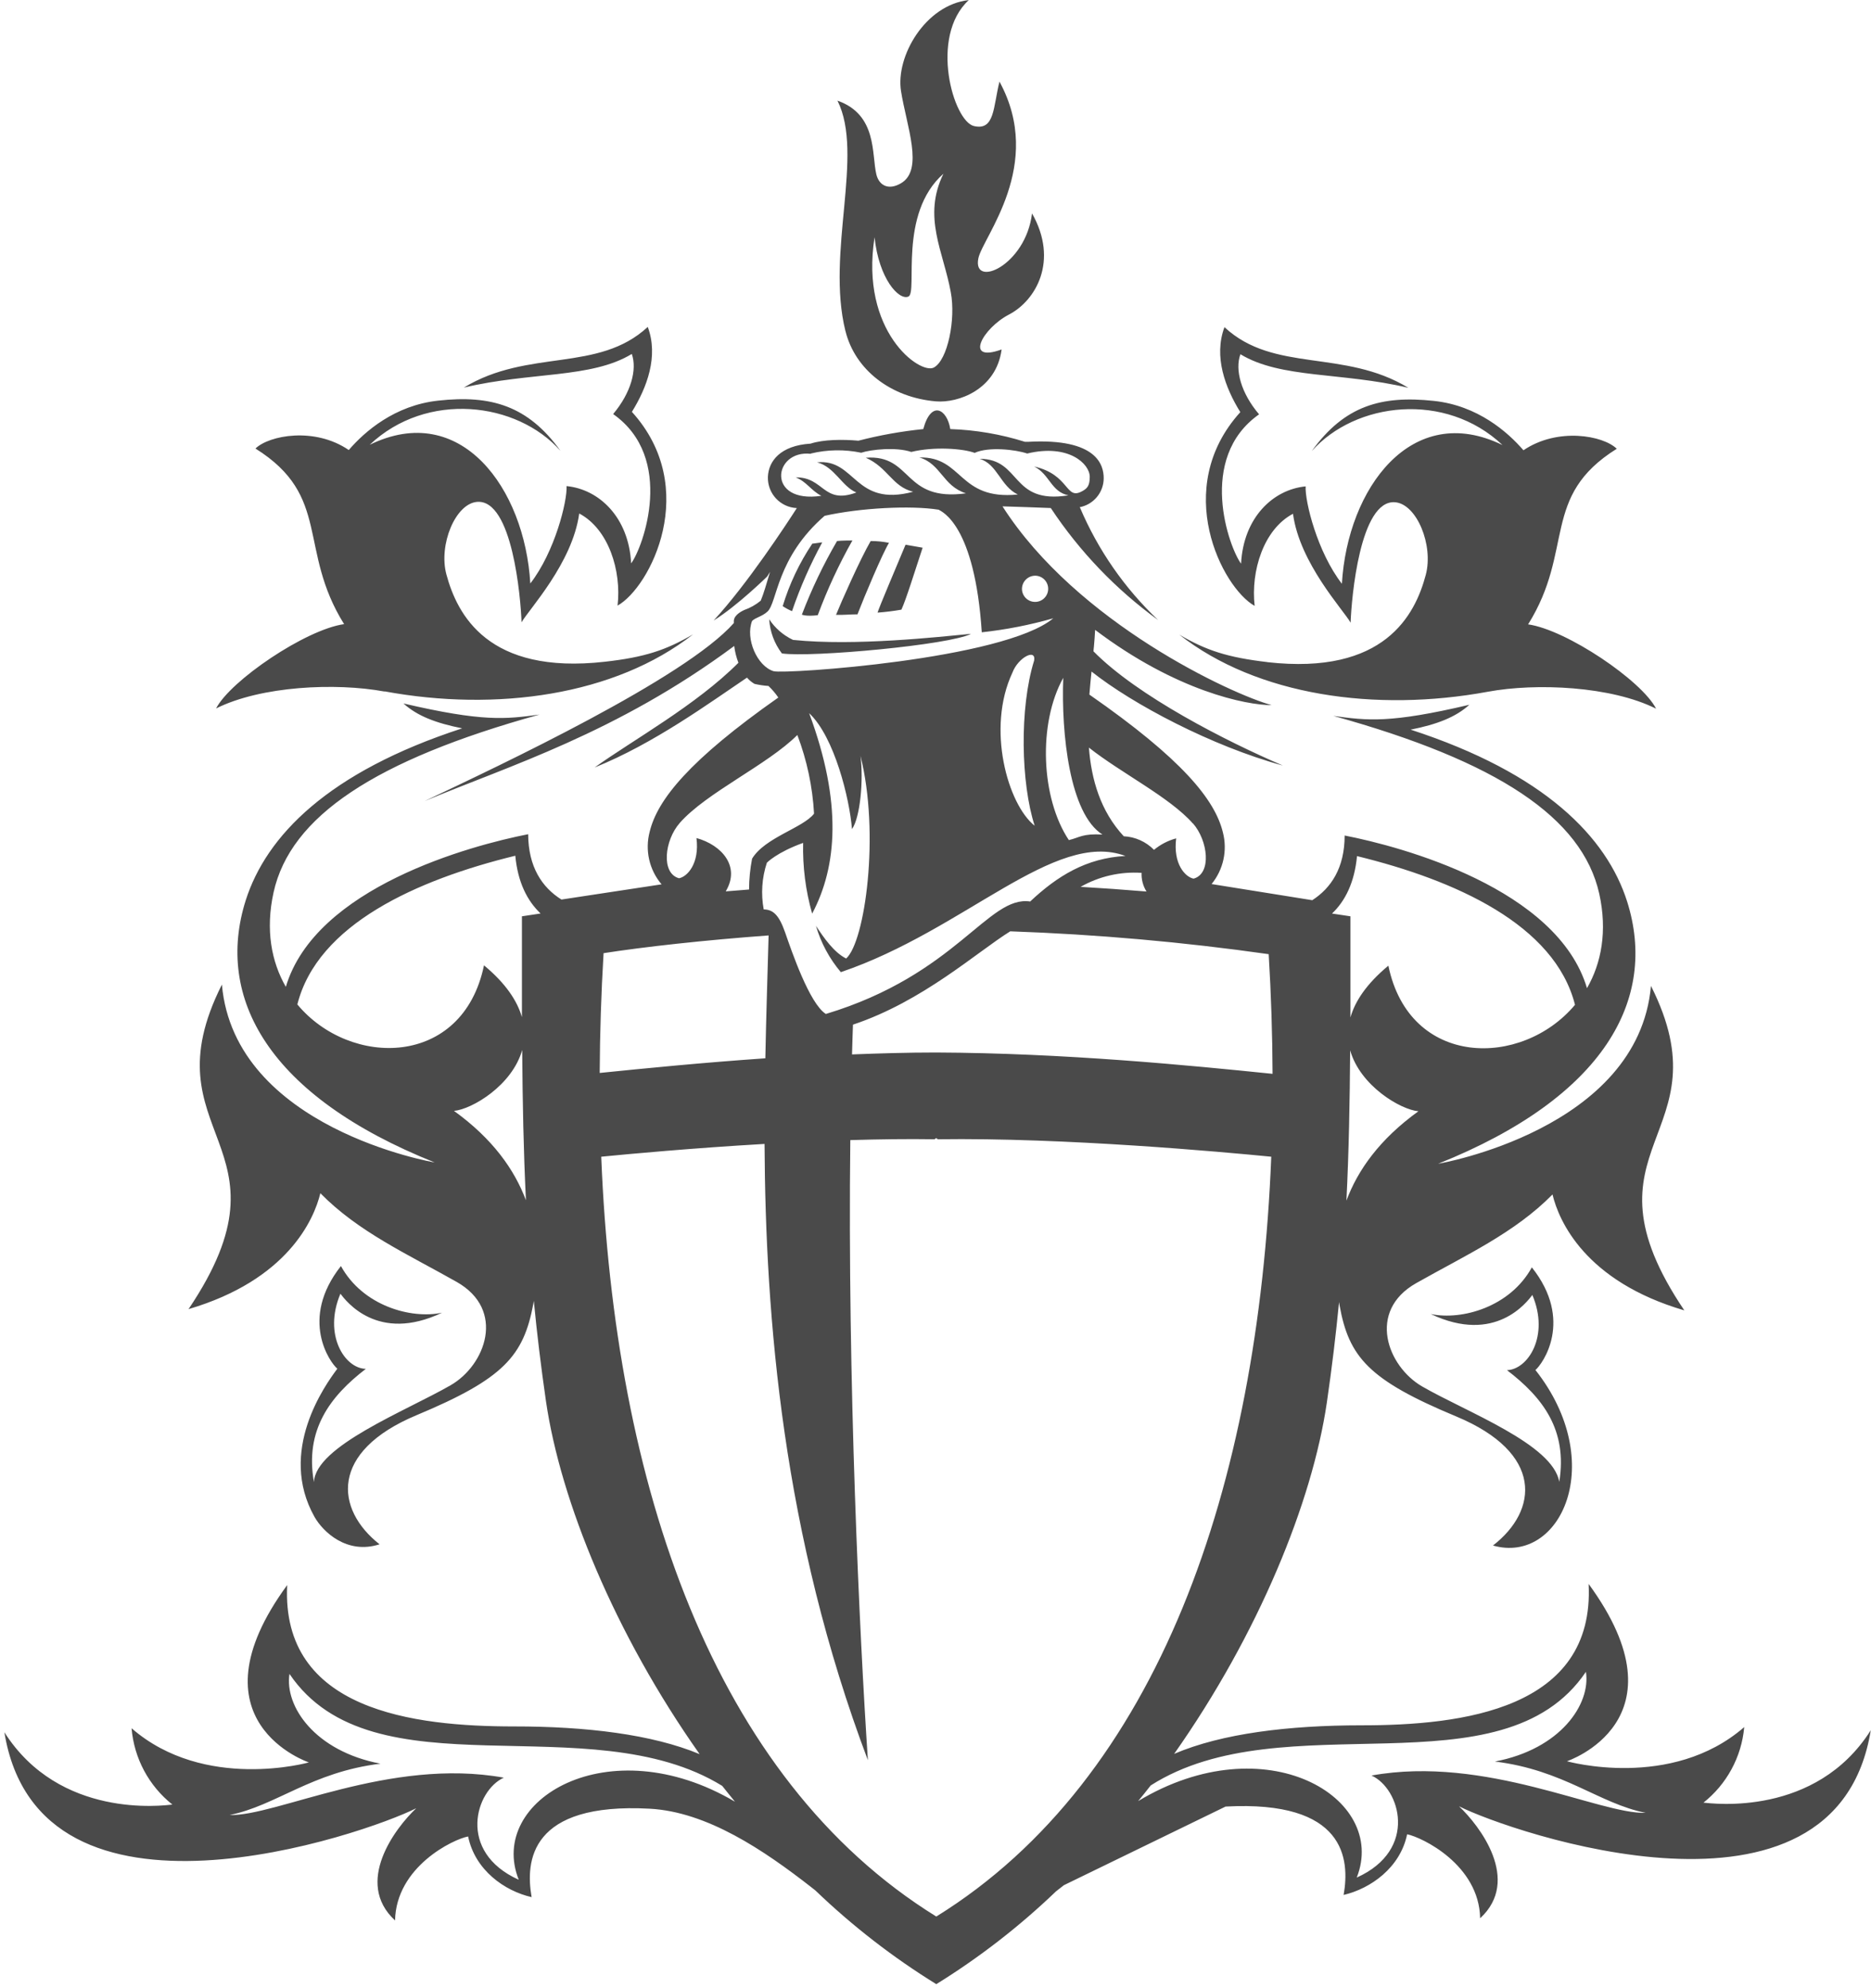 <svg xmlns="http://www.w3.org/2000/svg" width="401" height="426" viewBox="0 0 401 426">
  <title>
    Shape
  </title>
  <path fill="#4A4A4A" d="M176.19,116.23 L174.09,116.51 C171.327,120.632 169.19,125.141 167.75,129.89 C168.379,130.316 169.049,130.678 169.75,130.97 C171.49,125.879 173.658,120.945 176.23,116.22 M183.78,131.65 C185.28,127.74 189.12,118.65 190.53,116.33 C189.24,116.068 187.926,115.938 186.61,115.94 C184.39,119.74 180.2,129.21 179.18,131.76 C180.65,131.82 182.07,131.65 183.77,131.65 M175.27,131.82 C177.319,126.3 179.8,120.95 182.69,115.82 C182.69,115.82 180.31,115.82 179.4,115.94 C176.462,120.983 173.94,126.257 171.86,131.71 C171.86,131.71 172.66,132.14 175.24,131.84 M293.96,380.5 C300.03,383.22 304.06,396.38 290.78,402.36 C297.55,385.23 271.25,369.5 243.93,385.97 C244.83,384.85 245.76,383.76 246.62,382.62 C275.11,364.43 321.89,384.87 339.9,358.27 C340.98,365.18 334.46,374.83 320.39,377.49 C335.19,379.31 342.68,386.49 352.72,388.49 C342.86,388.83 318.35,376.07 293.96,380.49 M200.67,410.71 C152.79,381.07 131.67,318.11 128.86,247.88 C134.86,247.29 148.35,246.04 163.86,245.14 C164.06,282.55 167.76,328.87 186.01,377.21 C184.21,350.21 181.63,295.75 182.24,244.32 C188.38,244.14 194.49,244.05 200.3,244.14 L200.65,243.88 L200.99,244.14 C228.13,243.76 261.99,246.85 272.46,247.88 C269.67,318.11 248.52,381.07 200.67,410.71 M111.16,402.82 C97.88,396.82 101.91,383.68 107.98,380.95 C83.59,376.53 59.09,389.28 49.21,388.95 C59.21,386.95 66.74,379.75 81.55,377.95 C67.48,375.28 60.96,365.64 62.04,358.71 C79.94,385.15 126.26,365.13 154.79,382.71 C155.67,383.86 156.62,384.96 157.52,386.1 C130.38,370.1 104.43,385.73 111.16,402.77 M129.36,204.26 C138.01,202.91 151,201.47 164.73,200.46 C164.52,208.33 164.22,217.15 164.03,226.79 C150.44,227.73 138.17,228.95 128.53,229.93 C128.57,221.43 128.847,212.873 129.36,204.26 M145.67,176.37 C151.42,169.83 164.46,163.93 170.89,157.51 C172.945,162.912 174.152,168.599 174.47,174.37 C172.09,177.43 163.92,179.48 161.19,184.01 C160.766,186.188 160.548,188.401 160.54,190.62 L155.54,191.02 C158.76,185.66 154.67,181.08 149.27,179.59 C149.95,185.03 147.34,187.86 145.53,188.21 C141.61,187.13 142.44,180.05 145.67,176.38 M165.84,143.85 C162.26,142.78 159.71,136.85 161.19,133.07 C161.99,132.29 163.26,132.16 164.48,131.07 C166.64,129.07 166.35,119.56 176.73,110.54 C184.33,108.84 195.22,108.27 201.18,109.23 C201.84,109.65 208.91,112.39 210.42,135.5 C215.603,134.938 220.728,133.934 225.74,132.5 C215.08,141.35 168.17,144.5 165.84,143.84 M173.78,97.19 C177.323,96.331 181.012,96.273 184.58,97.02 C186.58,96.34 192.07,95.74 195.3,96.85 C200.24,95.65 206.43,96.13 208.89,97.05 C211.89,95.68 217.66,96.34 220.15,97.19 C228.99,95.06 233.56,99.37 233.56,102.19 C233.56,104.19 232.95,104.71 231.92,105.27 C228.31,107.27 229.33,101.73 221.65,99.97 C224.99,101.65 225.25,105.39 228.99,106.15 C216.49,108.15 218.99,98.32 209.94,98.32 C213.79,99.45 214.39,104.17 218.14,105.97 C205.34,107.25 206.45,97.8 197.03,98.03 C201.69,99.39 202.03,104.13 207.03,105.72 C193.41,107.58 195.66,97.34 185.56,98.09 C190.32,100.19 191.2,104.27 195.71,105.38 C183.06,108.75 183.43,98.23 175.12,99.08 C178.86,100.02 180.48,104.3 183.54,105.54 C176.4,108.18 176.65,102.22 170.54,102.3 C172.92,103.24 173.83,105.14 176.04,106.25 C164.16,108.01 165.69,96.35 173.77,97.25 M221.93,123.37 C223.469,123.419 224.682,124.698 224.649,126.238 C224.617,127.778 223.351,129.004 221.811,128.988 C220.271,128.972 219.031,127.72 219.03,126.18 C219.041,125.422 219.352,124.7 219.896,124.173 C220.441,123.646 221.172,123.357 221.93,123.37 M236.28,178.84 C231.97,178.61 231.46,179.46 229.08,180.03 C223.08,171.03 222.44,155.03 227.88,145.26 C227.43,157.26 229.25,174.42 236.28,178.84 M255.67,176.44 C258.91,180.12 259.74,187.21 255.82,188.29 C254,187.95 251.4,185.11 252.08,179.66 C250.337,180.127 248.717,180.966 247.33,182.12 C245.613,180.37 243.299,179.331 240.85,179.21 C235.85,173.83 233.9,167.03 233.38,160.21 C240.27,165.66 250.7,170.84 255.67,176.48 M244.67,187 C244.599,188.425 244.965,189.839 245.72,191.05 C240.847,190.643 236.14,190.31 231.6,190.05 C235.565,187.791 240.107,186.747 244.66,187.05 M221.75,176.95 C216,172.39 211.37,156.12 216.98,144.16 C218.18,140.92 222.09,138.88 221.64,141.55 C218.46,151.76 218.81,167.87 221.75,176.94 M174.1,195.72 C179.38,185.72 180.57,172.07 173.42,152.83 C178.86,157.93 182.09,171.21 182.6,177.68 C184.36,175.18 185.1,167.24 184.42,161.96 C188.61,178.63 185.42,201.78 181.35,205.41 C178.68,204.05 176.59,200.99 174.88,198.41 C175.945,202.052 177.761,205.432 180.21,208.33 C206.75,199.33 226.04,177.76 241.21,183.43 C232.81,183.88 226.58,187.74 220.79,193.19 C211.79,191.82 205.02,208.84 177,217.29 C173.49,215.08 169.65,203.79 168.27,199.82 C166.89,195.85 165.56,194.93 163.68,194.88 C163.061,191.543 163.295,188.103 164.36,184.88 C164.36,184.88 166.46,182.67 172.13,180.63 C172.011,185.748 172.661,190.855 174.06,195.78 M271.91,204.45 C272.43,213.057 272.707,221.613 272.74,230.12 C254.94,228.3 228.08,225.66 200.61,225.55 C194.54,225.55 188.5,225.73 182.61,225.96 C182.66,223.82 182.74,221.7 182.81,219.58 C197.81,214.58 209.41,203.99 216.52,199.58 C235.067,200.231 253.566,201.867 271.94,204.48 M111.86,196.36 C111.86,203.92 111.86,211.07 111.86,217.97 C110.86,214.5 108.41,210.75 103.73,206.87 C99.19,228.81 75.07,228.87 63.73,215.25 C68.05,198.08 89.34,188.54 110.44,183.38 C110.98,189.08 113,193.05 115.86,195.76 L111.86,196.36 M97.3,238.06 C101.15,237.72 109.79,232.6 111.92,225 C112,236.08 112.2,246.61 112.72,257.21 C110.27,250.67 105.61,244.05 97.3,238.06 M290.84,183.46 C311.95,188.62 333.22,198.16 337.56,215.33 C326.2,228.9 302.09,228.88 297.56,206.94 C292.88,210.83 290.41,214.57 289.43,218.04 C289.43,211.12 289.43,203.95 289.43,196.36 L285.48,195.77 C288.32,193.08 290.3,189.11 290.84,183.46 M288.57,257.29 C289.1,246.7 289.29,236.16 289.37,225.08 C291.51,232.67 300.15,237.8 304,238.14 C295.68,244.14 291,250.75 288.57,257.29 M364.98,386.39 C370.055,382.421 373.259,376.527 373.83,370.11 C358.17,383.73 335.83,377.43 335.83,377.43 C335.83,377.43 361.92,368.75 340.48,339.43 C341.84,366.32 313.37,369.74 291.81,369.73 C276.24,369.73 261.86,371.47 251.65,375.85 C269.76,350.11 281.26,321.85 284.38,300.53 C285.47,293.05 286.32,285.94 286.99,279.04 L287.1,279.73 C289.1,290.83 293.34,295.73 312.1,303.54 C330.86,311.35 329.72,323.66 319.98,331.2 C334.5,335.34 344.69,313.38 329.08,293.59 C330.61,292.31 337.33,282.95 328.31,271.59 C323.66,280.08 313.31,283 306.64,281.59 C320.48,288.16 327.29,278.98 328.42,277.51 C332.16,286.35 327.42,293.51 322.98,293.62 C330.7,299.52 335.98,306.48 334.19,317.56 C332.8,309.48 314.42,302.66 304.83,297.13 C297.34,292.82 292.92,280.97 303.53,274.97 C314.14,268.97 324.62,264.22 332.74,255.97 C334.1,261.65 339.74,274.58 360.99,280.81 C337.04,245.31 370.17,243.71 353.84,211.27 C351.12,242.12 308.23,249.39 308.23,249.39 C343.96,235.09 355.32,214.05 348.74,193.22 C344.36,179.41 331.09,165.71 302.33,156.36 C308.01,155.23 311.98,153.69 314.92,151.03 C297.92,155.03 293.08,154.43 285.76,153.41 C320.94,163.15 339.12,175.22 342.76,191.53 C344.53,199.53 343.21,206.41 340.13,211.76 C333.77,190.39 300.39,181.42 288.19,179.05 C288.19,185.96 285.3,190.3 281.25,192.91 L259.67,189.45 C262.204,186.353 263.103,182.231 262.09,178.36 C260.39,171.36 253.32,162.63 233.48,148.85 C233.61,147.15 233.78,145.5 233.94,143.91 C242.75,150.91 259.77,159.91 274.94,164.05 C262.87,158.88 243.81,149.18 234.36,139.58 C234.36,139.22 234.44,138.85 234.46,138.5 C234.57,137.33 234.64,136.15 234.71,134.98 C252.1,148.12 267.09,151.11 272.55,151.11 C264.07,148.8 230.83,133.49 214.86,108.51 C218.34,108.61 221.81,108.74 225.21,108.87 C231.377,118.183 239.167,126.313 248.21,132.87 C241.015,126.058 235.305,117.833 231.44,108.71 L231.3,108.71 C234.335,108.184 236.551,105.55 236.55,102.47 C236.55,99.79 235.25,93.86 220.38,94.68 L219.67,94.68 C214.485,93.048 209.103,92.13 203.67,91.95 C202.99,87.69 199.58,85.65 197.88,91.95 C193.191,92.429 188.544,93.261 183.98,94.44 C180.63,94.14 176.52,94.16 173.72,95.07 C167.23,95.48 164.72,98.84 164.58,102.17 C164.45,105.731 167.22,108.728 170.78,108.88 C168.59,112.29 160.15,125.19 152.95,132.97 C157.95,129.9 164.42,123.55 164.42,123.55 L165.04,122.55 C164.29,125.05 163.66,127.28 163.04,128.73 C161.984,129.601 160.782,130.278 159.49,130.73 C159.21,130.87 157.4,131.66 157.28,132.99 L157.28,133.52 C146.78,145.39 107.28,163.96 91.01,171.67 C108.9,164.16 132.12,157.16 157.36,138.43 C157.511,139.662 157.814,140.871 158.26,142.03 C149.18,151.13 135.71,158.55 127.44,164.47 C140.19,159.34 152.1,150.59 160.1,145.21 C160.557,145.741 161.097,146.193 161.7,146.55 C162.686,146.781 163.689,146.932 164.7,147 C165.491,147.748 166.199,148.579 166.81,149.48 C147.81,162.83 140.9,171.34 139.24,178.25 C138.197,182.194 139.149,186.4 141.79,189.51 L120.33,192.77 C116.17,190.17 113.23,185.77 113.2,178.77 C101.01,181.15 67.62,190.12 61.26,211.48 C58.18,206.12 56.86,199.28 58.63,191.25 C62.22,174.94 80.4,162.89 115.63,153.13 C108.31,154.13 103.49,154.71 86.47,150.75 C89.42,153.42 93.39,154.95 99.06,156.08 C70.31,165.44 57.06,179.14 52.66,192.95 C46.07,213.78 57.43,234.82 93.16,249.11 C93.16,249.11 50.28,241.85 47.56,210.99 C31.22,243.44 64.35,244.99 40.41,280.54 C61.62,274.29 67.29,261.36 68.66,255.7 C76.77,263.97 87.25,268.7 97.86,274.7 C108.47,280.7 104.06,292.56 96.57,296.86 C86.99,302.38 67.57,309.91 67.29,317.62 C65.29,306.5 70.7,299.25 78.41,293.34 C73.93,293.29 69.22,286.09 72.96,277.24 C74.09,278.71 80.9,287.9 94.74,281.31 C88.05,282.73 77.74,279.81 73.07,271.31 C64.07,282.71 70.77,292.07 72.3,293.31 C69.68,296.81 59.48,310.97 67.41,325.07 C69.18,328.2 74.31,333.21 81.35,330.94 C71.82,323.45 70.57,311.08 89.3,303.26 C108.03,295.44 112.21,290.55 114.3,279.43 L114.41,278.78 C115.08,285.71 115.93,292.78 117.02,300.32 C120.15,321.67 131.73,350.09 149.95,375.91 C139.76,371.66 125.57,369.96 110.22,369.97 C88.66,369.97 60.22,366.56 61.55,339.68 C40.11,368.96 66.2,377.68 66.2,377.68 C66.2,377.68 43.85,383.97 28.2,370.36 C28.731,376.783 31.894,382.7 36.94,386.71 C34.94,386.94 12.77,389.82 0.94,371.22 C8.44,417.28 78.32,393.01 89.21,387.5 C84.77,391.69 75.82,403.38 84.67,411.55 C84.9,400.02 97.15,394.13 100.33,393.55 C101.8,400.76 108.16,405.24 113.94,406.55 C112.58,398.83 113.57,386.21 139.24,387.6 C151.57,388.27 163.7,396.48 173.9,404.44 L174.77,405.13 C182.67,412.716 191.352,419.444 200.67,425.2 C209.897,419.489 218.498,412.822 226.33,405.31 L228.02,403.99 L262.67,387.14 C288.34,385.75 289.33,398.37 287.97,406.08 C293.76,404.72 300.11,400.24 301.58,393.08 C304.76,393.71 317.01,399.61 317.23,411.08 C326.08,402.92 317.12,391.23 312.7,387.08 C323.58,392.58 393.47,416.86 400.95,370.79 C389.16,389.4 367.03,386.51 364.95,386.28 M271.67,141.89 C263.11,140.89 258.51,139.39 252.75,136 C269.47,149.11 294.87,152.66 318.87,148.24 C329.32,146.31 345.3,147.05 354.94,151.87 C351.88,145.87 335.77,134.97 327.51,133.8 C337.51,117.8 330.16,106.38 346.51,96.17 C343.62,93.33 333.86,91.52 326.51,96.49 C323.16,92.6 316.7,86.9 307.3,85.91 C296.09,84.71 288.16,86.91 281.13,96.68 C290.49,86.13 309.78,83.81 322.03,95.38 C302.52,85.85 288.79,104.68 287.6,125.1 C282.33,118.3 279.66,107.46 279.83,104.23 C272.83,104.91 266.5,110.92 265.99,120.79 C263.44,117.39 256.46,98.21 269.85,88.79 C265.99,84.25 264.63,79.26 265.85,75.91 C274.53,81.18 287.58,79.71 301.85,83.11 C288.01,74.72 273.06,79.99 262.43,70.11 C260.08,76.41 262.6,83.11 265.83,88.32 C251.03,104.66 261.92,125.93 268.9,129.84 C268.05,122.35 270.82,113.43 277.12,110.1 C278.54,120.71 287.93,130.71 289.47,133.44 C289.65,128.16 291.47,107.02 299,107.63 C303.64,108.01 307.27,116.82 305.58,123.18 C303.29,131.81 296.72,144.72 271.65,141.9 M193.19,130.65 C194.19,128.52 196.12,122.26 197.74,117.37 L194.08,116.73 C191.95,121.84 188.49,129.96 188.08,131.28 C189.79,131.156 191.492,130.946 193.18,130.65 M82.43,148.16 C106.43,152.58 131.82,149.03 148.55,135.93 C142.79,139.31 138.2,140.85 129.62,141.81 C104.56,144.64 98,131.71 95.67,123.09 C93.97,116.75 97.6,107.93 102.25,107.55 C109.81,106.95 111.6,128.09 111.78,133.36 C113.31,130.64 122.7,120.67 124.14,110.04 C130.44,113.37 133.22,122.3 132.36,129.78 C139.36,125.87 150.23,104.59 135.43,88.26 C138.66,83.05 141.18,76.35 138.83,70.06 C128.19,79.93 113.25,74.65 99.41,83.06 C113.71,79.66 126.75,81.13 135.41,75.85 C136.59,79.21 135.23,84.19 131.41,88.73 C144.8,98.14 137.82,117.32 135.27,120.73 C134.76,110.86 128.41,104.85 121.43,104.17 C121.6,107.4 118.93,118.23 113.66,125.04 C112.46,104.62 98.74,85.78 79.23,95.32 C91.48,83.75 110.77,86.07 120.13,96.62 C113.13,86.88 105.13,84.62 93.96,85.85 C84.56,86.85 78.1,92.54 74.75,96.44 C67.43,91.44 57.68,93.28 54.75,96.12 C71.08,106.33 63.75,117.73 73.75,133.75 C65.48,134.91 49.38,145.86 46.31,151.82 C55.96,147 71.93,146.26 82.39,148.19 M208.09,135.83 C201.26,136.48 183.25,138.5 169.97,137.13 C167.894,136.153 166.126,134.624 164.86,132.71 C165.02,135.366 165.967,137.914 167.58,140.03 C173.82,140.94 203.58,138.21 208.09,135.84 M187.44,50.84 C188.35,59.69 192.65,64.45 194.7,63.55 C196.75,62.65 192.43,45.85 202.2,37.23 C197.66,46.53 202.2,53.88 203.78,62.64 C204.87,68.47 203.1,77.17 200.15,78.76 C197.2,80.35 184.26,71.04 187.44,50.85 M181.2,70.93 C183.25,79.25 190.94,85.2 200.6,86.01 C205.31,86.41 213.53,83.52 214.67,74.89 C206.5,77.84 210.58,70.35 216.26,67.4 C221.94,64.45 226.98,55.95 221.19,45.73 C219.83,56.96 208.39,61.83 209.68,55.38 C210.58,50.84 223.97,35.38 214.21,17.49 C212.85,22.93 213.21,28.04 208.76,27.02 C204.31,26 199.12,7.85 207.63,0.02 C198.39,1.02 191.92,12.02 193.11,19.53 C194.3,27.04 198.05,36.38 193.11,39.27 C190.35,40.89 188.39,39.67 187.83,37.4 C186.78,33.1 188.08,24.58 179.49,21.57 C185.27,33.14 177.01,54.03 181.19,70.92"/>
</svg>
